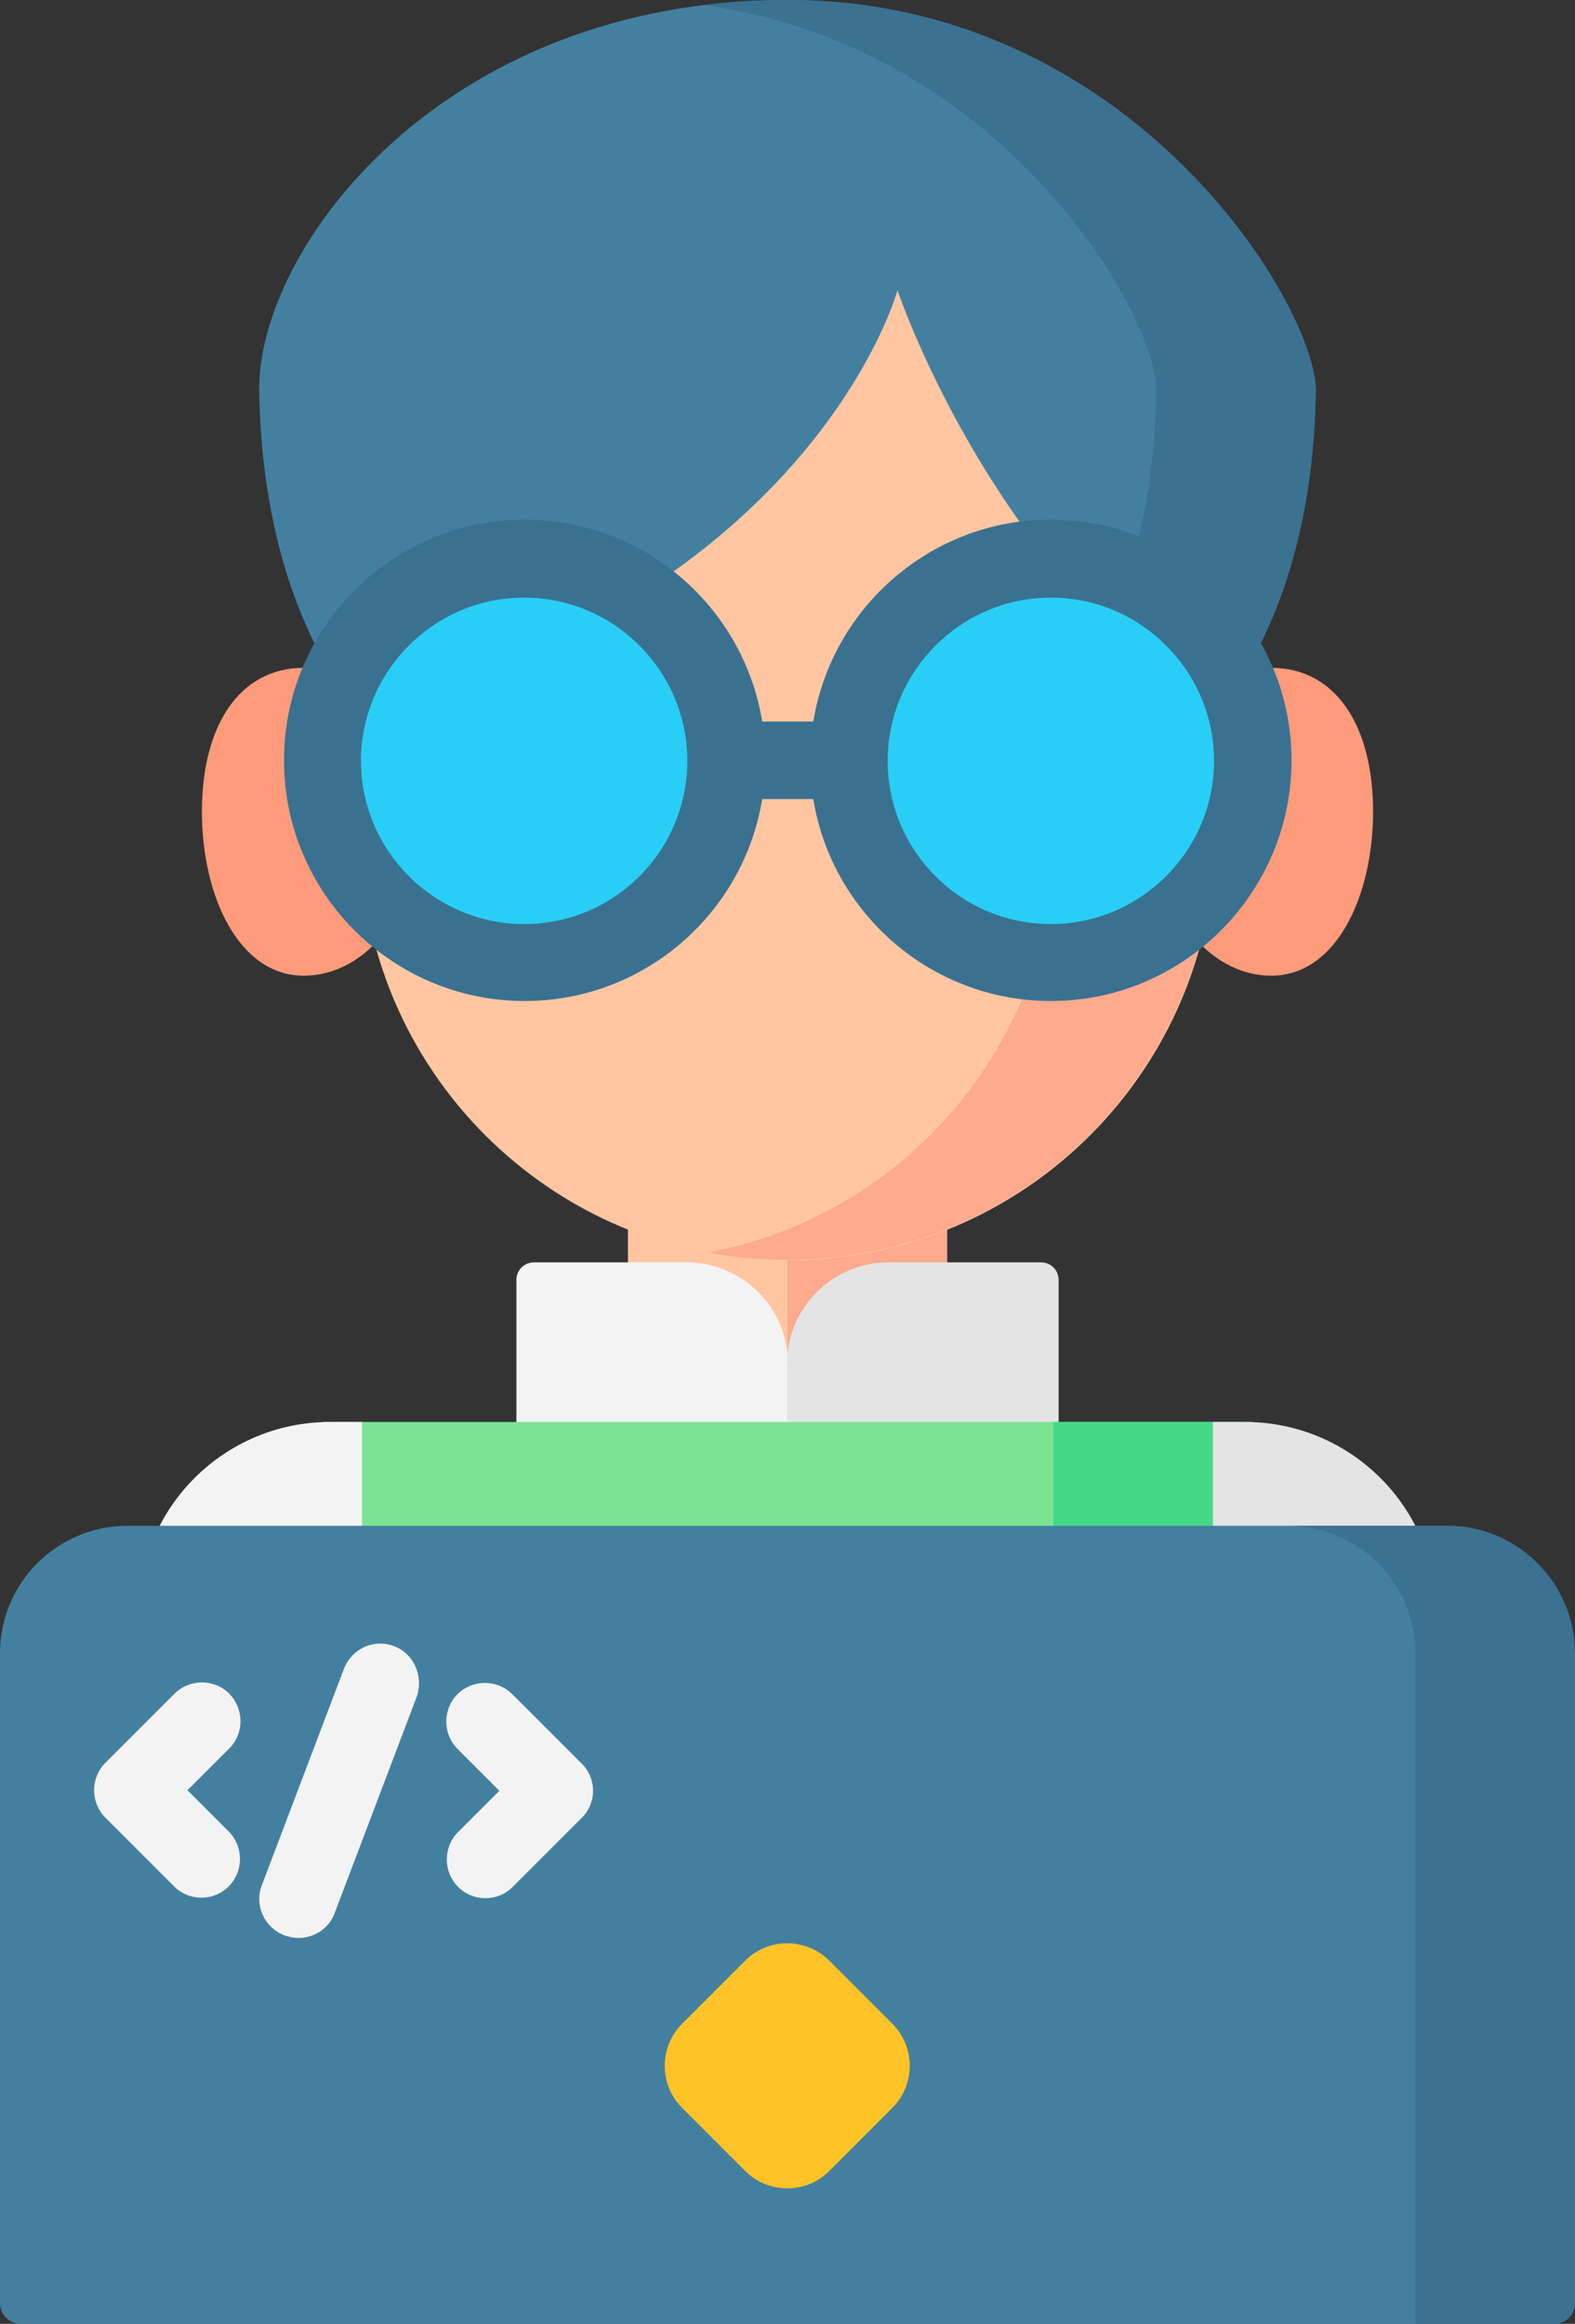 <?xml version="1.0" encoding="utf-8"?>
<!-- Generator: Adobe Illustrator 24.1.2, SVG Export Plug-In . SVG Version: 6.00 Build 0)  -->
<svg version="1.1" id="Layer_1" xmlns="http://www.w3.org/2000/svg" xmlns:xlink="http://www.w3.org/1999/xlink" x="0px" y="0px"
	 viewBox="0 0 305 449.9" style="enable-background:new 0 0 305 449.9;" xml:space="preserve">
<rect x="0" y="0" width="305" height="449.9" fill="#333333" stroke="none"/>
<style type="text/css">
	.st0{fill:#FFC6A1;}
	.st1{fill:#FDAA8E;}
	.st2{fill:#F3F3F3;}
	.st3{fill:#E4E4E4;}
	.st4{fill:#7BE492;}
	.st5{fill:#45D987;}
	.st6{fill:#FD9B7A;}
	.st7{fill:#4380A0;}
	.st8{fill:#3B7191;}
	.st9{fill:#29CEF6;}
	.st10{fill:#3A7190;}
	.st11{fill:#FFC328;}
</style>
<g>
	<path class="st0" d="M121.6,190.5h61.8V288h-61.8V190.5z"/>
	<path class="st1" d="M152.5,190.5h30.9V288h-30.9V190.5z"/>
	<path class="st2" d="M152.5,288H100v-40.2c0-1.9,1.5-3.4,3.4-3.4h29.5c10.9,0,19.7,8.8,19.7,19.7V288z"/>
	<path class="st3" d="M152.5,288H205v-40.2c0-1.9-1.5-3.4-3.4-3.4h-29.5c-10.9,0-19.7,8.8-19.7,19.7V288z"/>
	<path class="st4" d="M62.4,275.3h180.3V353H62.4V275.3z"/>
	<path class="st5" d="M204,275.3h30.9V353H204V275.3z"/>
	<g>
		<path class="st6" d="M81.4,159.1c0,16.5-10.1,29.8-22.6,29.8s-19.7-15.3-19.7-31.8s7.2-27.8,19.7-27.8S81.4,142.6,81.4,159.1
			L81.4,159.1z"/>
		<path class="st6" d="M223.6,159.1c0,16.5,10.1,29.8,22.6,29.8s19.7-15.3,19.7-31.8s-7.2-27.8-19.7-27.8S223.6,142.6,223.6,159.1
			L223.6,159.1z"/>
	</g>
	<path class="st0" d="M69.8,161.4v-61.2c0-43.1,34.9-78,78-78h9.5c43.1,0,78,34.9,78,78v61.2c0,45.6-37,82.6-82.6,82.6h-0.2
		C106.7,244,69.8,207,69.8,161.4L69.8,161.4z"/>
	<path class="st1" d="M157.3,22.2h-9.5c-3.6,0-7.2,0.3-10.7,0.7c38,5.2,67.3,37.8,67.3,77.2v61.2c0,40.4-29,74-67.3,81.2
		c5,0.9,10.1,1.4,15.3,1.4h0.2c45.6,0,82.6-37,82.6-82.6v-61.2C235.2,57.1,200.3,22.2,157.3,22.2L157.3,22.2z"/>
	<path class="st3" d="M234.9,370.9h43.3v-58.5c0-20.5-16.6-37.1-37.1-37.1h-6.2V370.9z"/>
	<path class="st2" d="M26.8,370.9h43.3v-95.6h-6.2c-20.5,0-37.1,16.6-37.1,37.1V370.9z"/>
	<path class="st7" d="M254.8,75.7c-0.6,43.7-19.6,62.3-19.6,62.3c-43.2-27.4-61.4-81.8-61.4-81.8S157.8,115,69.8,138
		c0,0-18.9-18.6-19.6-62.3C49.8,48.2,85.5,0,152.5,0S255,59.6,254.8,75.7L254.8,75.7z"/>
	<g>
		<path class="st8" d="M152.5,0c-5.6,0-11,0.3-16.2,1c57.5,7.8,87.8,59.8,87.6,74.7c-0.3,20.6-4.7,35.6-9.2,45.8
			c6.1,6.1,12.9,11.7,20.5,16.5c0,0,18.9-18.6,19.6-62.3C255,59.6,219.5,0,152.5,0L152.5,0z"/>
	</g>
	<circle class="st9" cx="101.5" cy="147.2" r="39.1"/>
	<circle class="st9" cx="203.5" cy="147.2" r="39.1"/>
	<path class="st10" d="M203.5,100.6c-23.2,0-42.4,17-46,39.1h-9.9c-3.6-22.2-22.9-39.1-46-39.1c-25.7,0-46.6,20.9-46.6,46.6
		s20.9,46.6,46.6,46.6c23.2,0,42.4-17,46-39.1h9.9c3.6,22.2,22.9,39.1,46,39.1c25.7,0,46.6-20.9,46.6-46.6S229.2,100.6,203.5,100.6z
		 M101.5,178.9c-17.4,0-31.6-14.2-31.6-31.6s14.2-31.6,31.6-31.6c17.4,0,31.6,14.2,31.6,31.6S119,178.9,101.5,178.9z M203.5,178.9
		c-17.5,0-31.6-14.2-31.6-31.6s14.2-31.6,31.6-31.6s31.6,14.2,31.6,31.6S220.9,178.9,203.5,178.9z"/>
	<path class="st7" d="M301,449.9H4c-2.2,0-4-1.8-4-4V320.1c0-13.7,11.1-24.7,24.7-24.7h255.5c13.7,0,24.7,11.1,24.7,24.7v125.8
		C305,448.1,303.2,449.9,301,449.9z"/>
	<path class="st8" d="M280.3,295.4h-30.9c13.7,0,24.7,11.1,24.7,24.7v129.8H301c2.2,0,4-1.8,4-4V320.1
		C305,306.5,293.9,295.4,280.3,295.4z"/>
	<path class="st11" d="M172.8,391.8l-12.2-12.2c-4.5-4.5-11.8-4.5-16.3,0l-12.2,12.2c-4.5,4.5-4.5,11.8,0,16.3l12.2,12.2
		c4.5,4.5,11.8,4.5,16.3,0l12.2-12.2C177.3,403.6,177.3,396.3,172.8,391.8z"/>
	<g>
		<path class="st2" d="M44.4,327.9c-2.9-2.9-7.7-2.9-10.6,0l-13.4,13.4c-2.9,2.9-2.9,7.7,0,10.6l13.3,13.3c1.5,1.5,3.4,2.2,5.3,2.2
			s3.8-0.7,5.3-2.2c2.9-2.9,2.9-7.7,0-10.6l-8-8l8.1-8.1C47.3,335.6,47.3,330.9,44.4,327.9L44.4,327.9z"/>
		<path class="st2" d="M112.6,341.4l-13.4-13.4c-2.9-2.9-7.7-2.9-10.6,0c-2.9,2.9-2.9,7.7,0,10.6l8.1,8.1l-8,8
			c-2.9,2.9-2.9,7.7,0,10.6c1.5,1.5,3.4,2.2,5.3,2.2s3.8-0.7,5.3-2.2l13.3-13.3C115.6,349.1,115.6,344.3,112.6,341.4L112.6,341.4z"
			/>
		<path class="st2" d="M76.3,318.7c-3.9-1.5-8.2,0.5-9.7,4.4l-15.9,41.9c-1.5,3.9,0.5,8.2,4.4,9.7c0.9,0.3,1.8,0.5,2.7,0.5
			c3,0,5.9-1.8,7-4.8l15.9-41.9C82.1,324.5,80.1,320.1,76.3,318.7L76.3,318.7z"/>
	</g>
</g>
</svg>
